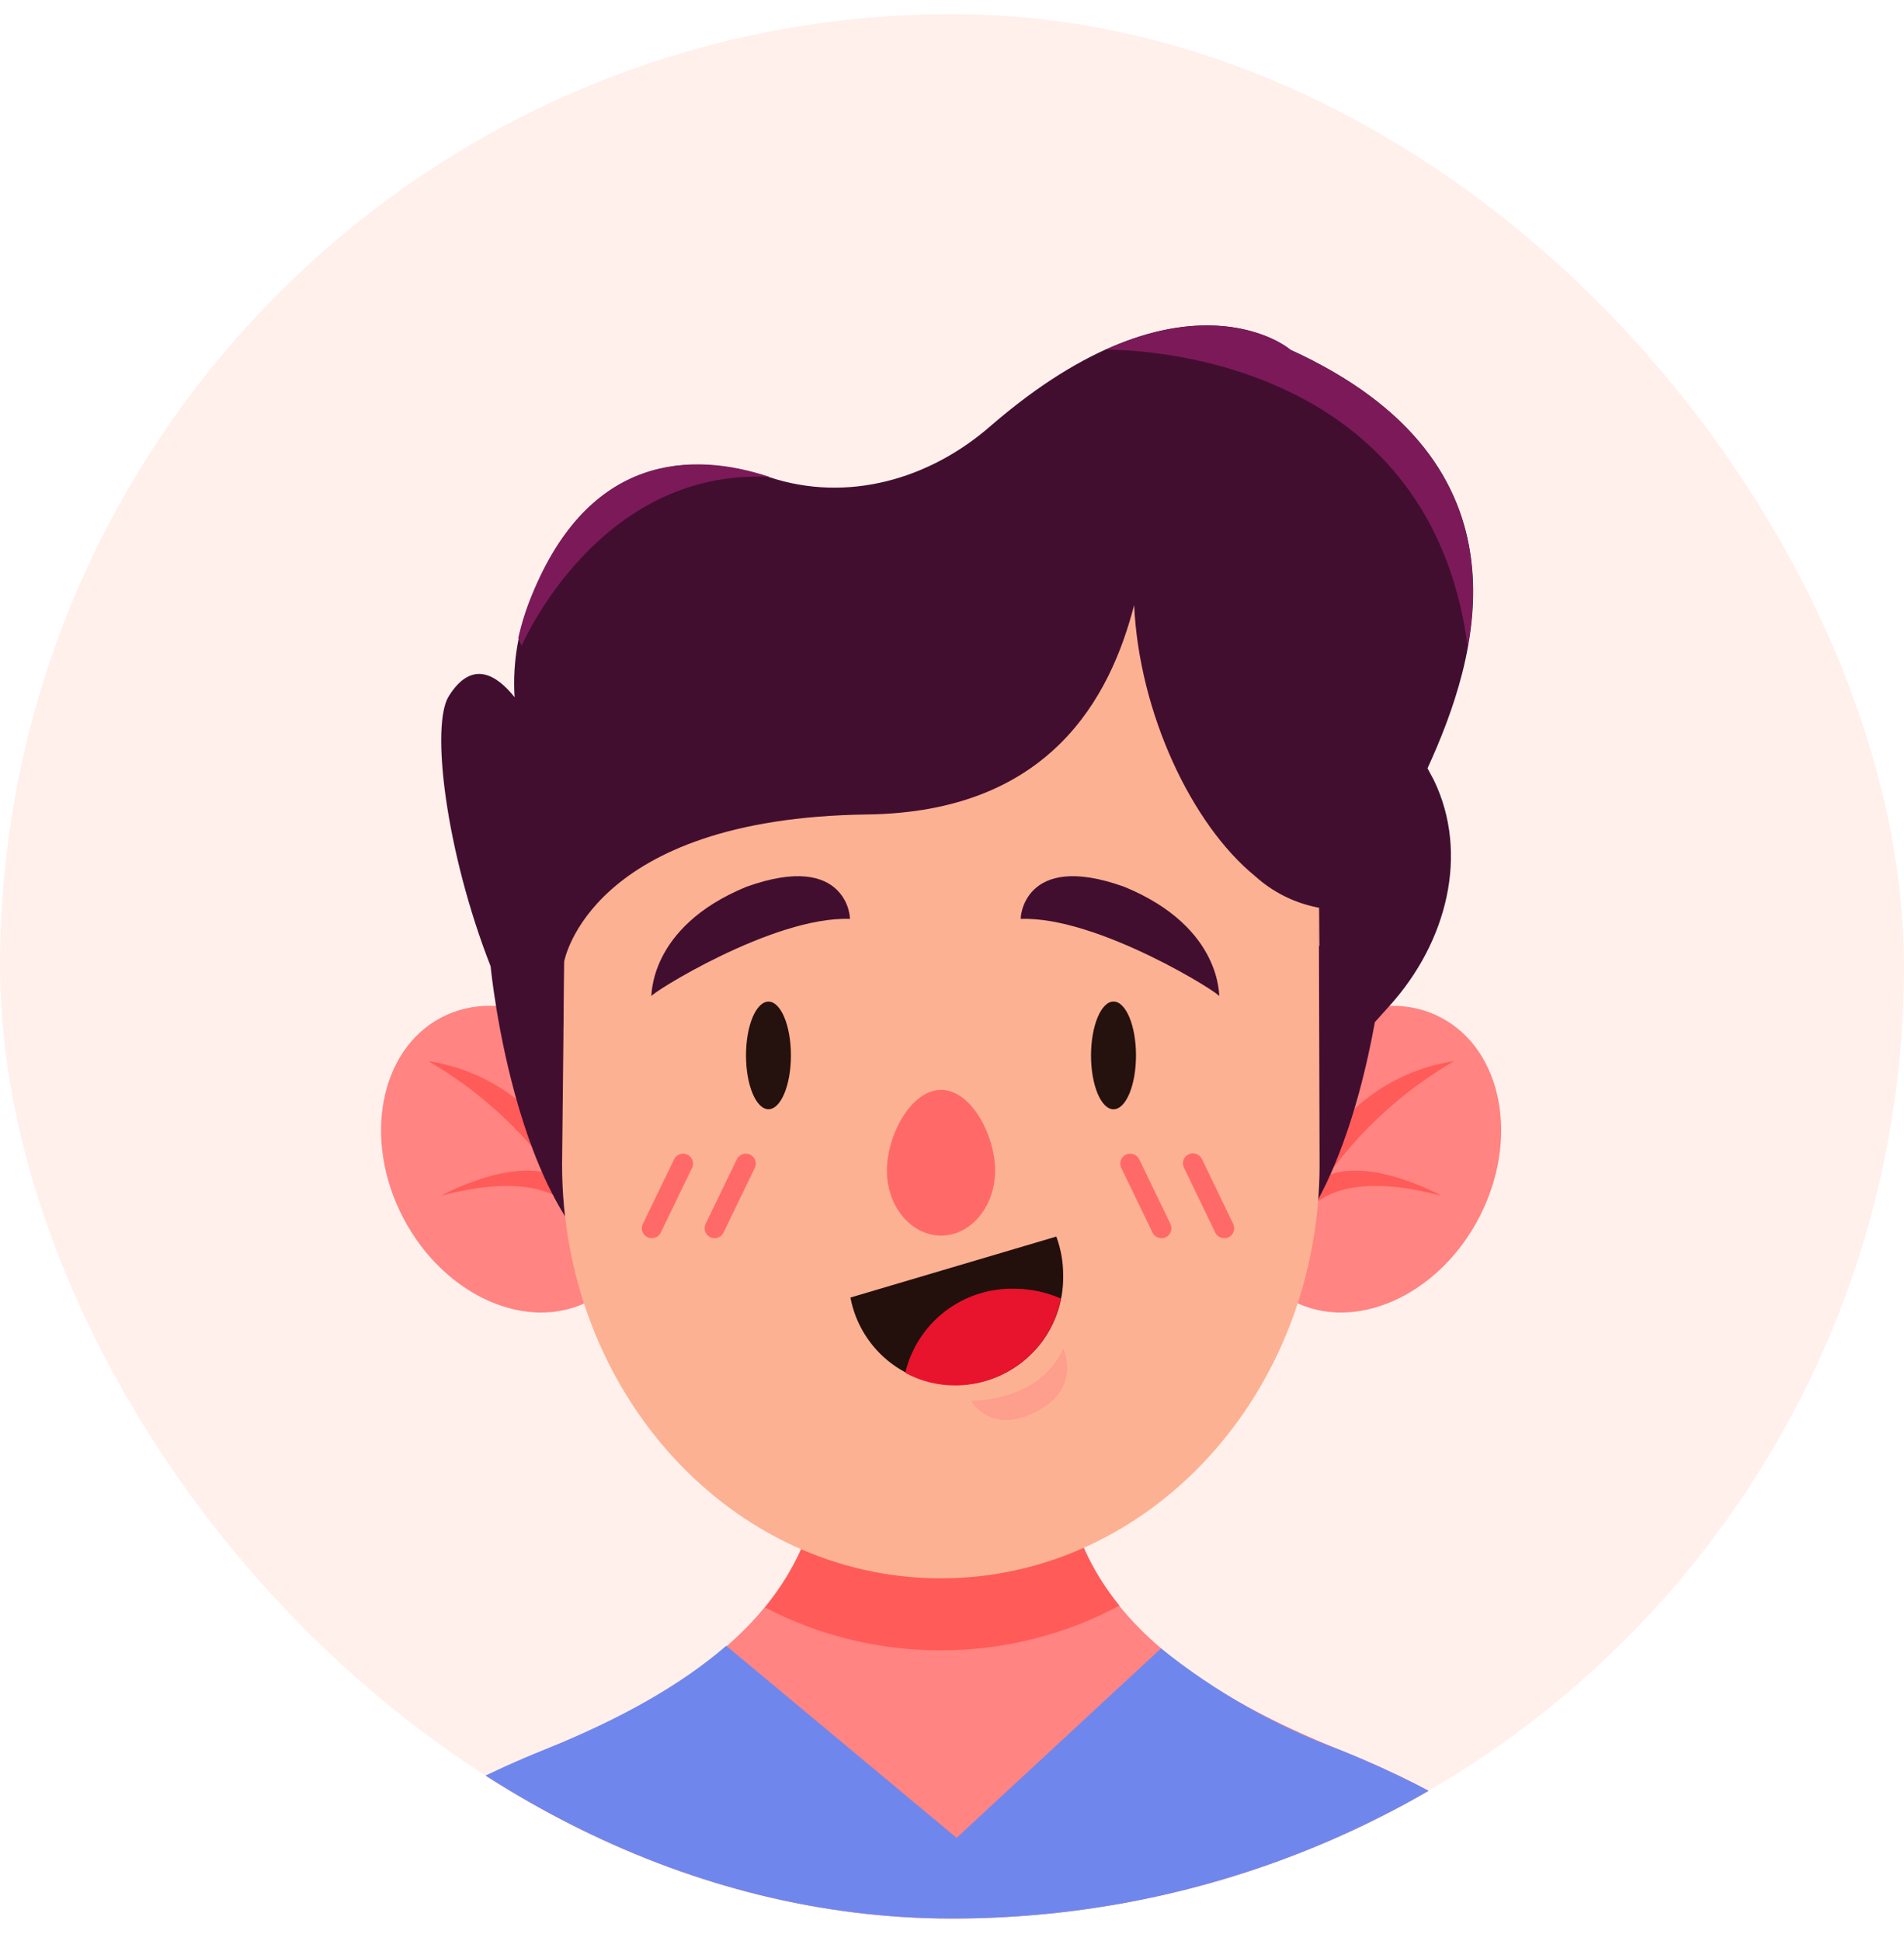<svg width="52" height="53" viewBox="0 0 52 53" fill="none" xmlns="http://www.w3.org/2000/svg">
<g clip-path="url(#clip0_23_1540)">
<rect y="0.385" width="52" height="52" rx="26" fill="#FFDBD1" fill-opacity="0.4"/>
<path d="M36.608 47.785C30.549 45.348 28.553 42.32 29.07 37.959H22.416C22.933 42.32 20.936 45.348 14.878 47.785C8.82 50.223 8.006 52.885 8.006 52.885H43.504C43.504 52.885 42.673 50.223 36.608 47.785Z" fill="#FF8482"/>
<path d="M25.702 45.061C27.401 45.062 29.073 44.643 30.571 43.841C29.229 42.179 28.805 40.255 29.078 37.979H22.416C22.689 40.286 22.258 42.22 20.895 43.892C22.379 44.666 24.029 45.067 25.702 45.061Z" fill="#FF5B59"/>
<path d="M36.608 47.786C34.837 47.129 33.182 46.192 31.709 45.01L26.126 50.182L19.834 44.938C18.637 45.972 17.01 46.913 14.872 47.772C8.814 50.21 8 52.872 8 52.872H43.504C43.504 52.872 42.673 50.224 36.608 47.786Z" fill="#6F87ED"/>
<path d="M17.137 30.05C18.251 32.184 17.786 34.632 16.103 35.518C14.42 36.404 12.131 35.391 11.014 33.257C9.897 31.122 10.366 28.671 12.048 27.785C13.731 26.898 16.02 27.905 17.137 30.05Z" fill="#FF8482"/>
<path d="M16.154 34.119C16.154 34.033 16.134 33.957 16.123 33.874C16.135 33.924 16.143 33.975 16.148 34.026C16.149 33.661 16.087 33.3 15.965 32.957C15.737 31.941 15.209 31.017 14.448 30.307C13.687 29.596 12.729 29.132 11.7 28.974C13.055 29.761 14.23 30.824 15.148 32.095C13.934 31.602 12.044 32.65 12.044 32.65C14.272 32.057 15.286 32.547 15.751 33.115C15.924 33.433 16.059 33.77 16.154 34.119Z" fill="#FF5B59"/>
<path d="M34.267 30.05C33.15 32.184 33.618 34.632 35.301 35.518C36.984 36.404 39.273 35.391 40.39 33.257C41.508 31.122 41.039 28.671 39.356 27.785C37.673 26.898 35.384 27.905 34.267 30.05Z" fill="#FF8482"/>
<path d="M35.246 34.119C35.246 34.033 35.27 33.957 35.277 33.874C35.277 33.936 35.256 33.984 35.253 34.026C35.252 33.661 35.315 33.3 35.439 32.957C35.667 31.94 36.197 31.015 36.959 30.305C37.721 29.594 38.681 29.131 39.711 28.974C38.356 29.761 37.181 30.824 36.263 32.095C37.48 31.602 39.366 32.65 39.366 32.65C37.135 32.057 36.122 32.547 35.656 33.115C35.483 33.434 35.346 33.77 35.246 34.119Z" fill="#FF5B59"/>
<path d="M38.987 20.978C40.366 17.968 42.042 12.648 35.239 9.548C35.287 9.572 32.329 7.079 27.07 11.617C25.395 13.089 23.146 13.734 21.016 13.03C18.885 12.327 16.092 12.399 14.54 16.258C14.16 17.132 13.993 18.085 14.054 19.037C13.561 18.42 12.889 18.002 12.261 19.002C11.754 19.785 12.172 23.25 13.399 26.384C13.399 26.384 14.113 33.915 17.537 35.087L20.916 30.453C23.719 30.388 27.208 30.294 30.081 30.232L33.622 35.087C36.073 34.249 37.139 30.174 37.549 27.909L37.949 27.464C39.528 25.719 40.128 23.299 39.159 21.299C39.1 21.185 39.045 21.085 38.987 20.978Z" fill="#420E2F"/>
<path d="M21.016 13.022C18.892 12.315 16.092 12.398 14.523 16.253C14.367 16.631 14.244 17.023 14.154 17.422L14.244 17.636C14.244 17.636 16.32 12.781 21.016 13.022Z" fill="#7C1A59"/>
<path d="M35.229 9.547C35.267 9.547 33.48 8.058 30.205 9.547C30.846 9.547 39.028 9.63 40.083 17.65C40.587 14.878 39.928 11.685 35.229 9.547Z" fill="#7C1A59"/>
<path d="M22.581 17.891C20.696 17.891 18.887 18.635 17.546 19.961C16.206 21.287 15.443 23.088 15.423 24.973L15.351 31.797C15.351 38.034 19.985 43.096 25.695 43.096C31.405 43.096 36.039 38.034 36.039 31.797L36.018 24.556C36.018 20.874 33.642 15.791 29.957 15.791L22.581 17.891Z" fill="#FDB193"/>
<path opacity="0.39" d="M26.519 38.244C26.519 38.244 28.374 38.299 29.036 36.823C29.036 36.823 29.563 37.899 28.298 38.547C27.032 39.196 26.519 38.244 26.519 38.244Z" fill="#FF8282"/>
<g style="mix-blend-mode:multiply" opacity="0.55">
<path d="M36.029 24.556C36.029 20.874 33.653 15.791 29.967 15.791L22.581 17.891C20.696 17.891 18.887 18.635 17.547 19.961C16.206 21.287 15.443 23.088 15.423 24.973L15.389 28.204L16.423 26.428C16.423 26.397 17.14 23.356 23.695 23.273C25.985 23.242 28.771 22.584 30.591 19.946C31.243 21.904 32.332 23.666 33.629 24.725C34.317 25.307 35.152 25.69 36.042 25.832L36.029 24.556Z" fill="#FDB193"/>
</g>
<path d="M28.849 33.764C28.974 34.102 29.037 34.459 29.036 34.819C29.052 35.555 28.792 36.27 28.306 36.822C27.82 37.374 27.143 37.723 26.412 37.8C25.68 37.877 24.946 37.676 24.356 37.237C23.766 36.797 23.362 36.152 23.226 35.429L28.849 33.764Z" fill="#230F0B"/>
<path d="M26.102 37.829C25.62 37.833 25.146 37.714 24.723 37.485C24.881 36.819 25.263 36.228 25.804 35.81C26.346 35.392 27.014 35.173 27.698 35.188C28.139 35.189 28.574 35.28 28.977 35.457C28.844 36.123 28.485 36.722 27.961 37.154C27.437 37.586 26.781 37.825 26.102 37.829Z" fill="#E8132C"/>
<path d="M27.177 31.966C27.177 32.945 26.515 33.738 25.702 33.738C24.888 33.738 24.222 32.945 24.222 31.966C24.222 30.987 24.884 29.759 25.702 29.759C26.519 29.759 27.177 30.987 27.177 31.966Z" fill="#FF6A68"/>
<path d="M31.025 28.819C31.025 29.629 30.752 30.288 30.411 30.288C30.07 30.288 29.797 29.629 29.797 28.819C29.797 28.009 30.073 27.347 30.411 27.347C30.749 27.347 31.025 28.005 31.025 28.819Z" fill="#25110D"/>
<path d="M33.304 27.208C33.383 27.163 29.98 25.012 27.88 25.091C27.856 25.126 27.922 23.212 30.708 24.215C33.411 25.326 33.28 27.239 33.304 27.208Z" fill="#420E2F"/>
<path d="M20.988 30.287C21.326 30.287 21.601 29.629 21.601 28.818C21.601 28.006 21.326 27.349 20.988 27.349C20.649 27.349 20.374 28.006 20.374 28.818C20.374 29.629 20.649 30.287 20.988 30.287Z" fill="#25110D"/>
<path d="M17.785 27.208C17.705 27.164 21.108 25.012 23.208 25.091C23.236 25.126 23.167 23.212 20.381 24.215C17.681 25.326 17.809 27.239 17.785 27.208Z" fill="#420E2F"/>
<path d="M19.515 33.808C19.475 33.808 19.435 33.8 19.398 33.784C19.333 33.752 19.283 33.696 19.259 33.627C19.235 33.559 19.239 33.484 19.27 33.418L20.129 31.642C20.162 31.581 20.218 31.534 20.285 31.512C20.352 31.49 20.425 31.495 20.488 31.526C20.551 31.557 20.6 31.611 20.625 31.677C20.649 31.743 20.647 31.816 20.619 31.88L19.76 33.656C19.738 33.702 19.703 33.741 19.66 33.767C19.616 33.794 19.566 33.808 19.515 33.808Z" fill="#FF6A68"/>
<path d="M17.802 33.808C17.756 33.809 17.71 33.797 17.669 33.775C17.628 33.753 17.594 33.721 17.57 33.682C17.545 33.643 17.531 33.598 17.529 33.552C17.526 33.506 17.536 33.46 17.557 33.418L18.416 31.642C18.449 31.581 18.505 31.534 18.572 31.512C18.639 31.49 18.711 31.495 18.775 31.526C18.838 31.557 18.887 31.611 18.911 31.677C18.936 31.743 18.933 31.816 18.905 31.88L18.047 33.656C18.024 33.702 17.989 33.74 17.946 33.767C17.903 33.794 17.853 33.808 17.802 33.808Z" fill="#FF6A68"/>
<path d="M31.721 33.809C31.671 33.809 31.621 33.795 31.577 33.768C31.534 33.742 31.499 33.703 31.477 33.657L30.618 31.882C30.59 31.817 30.588 31.744 30.612 31.678C30.636 31.612 30.685 31.558 30.749 31.527C30.812 31.497 30.885 31.492 30.952 31.513C31.018 31.535 31.075 31.582 31.108 31.644L31.966 33.42C31.997 33.485 32.001 33.56 31.977 33.629C31.953 33.697 31.904 33.753 31.839 33.785C31.802 33.801 31.762 33.809 31.721 33.809Z" fill="#FF6A68"/>
<path d="M33.435 33.809C33.384 33.809 33.334 33.795 33.291 33.768C33.248 33.742 33.213 33.703 33.19 33.658L32.335 31.882C32.319 31.85 32.31 31.815 32.307 31.78C32.305 31.744 32.31 31.709 32.321 31.675C32.333 31.641 32.351 31.61 32.375 31.584C32.398 31.557 32.427 31.535 32.459 31.52C32.491 31.504 32.526 31.494 32.562 31.492C32.598 31.49 32.634 31.494 32.668 31.506C32.702 31.517 32.733 31.536 32.76 31.559C32.787 31.583 32.809 31.612 32.825 31.644L33.68 33.42C33.711 33.485 33.715 33.559 33.692 33.628C33.669 33.696 33.62 33.753 33.556 33.785C33.518 33.802 33.476 33.81 33.435 33.809Z" fill="#FF6A68"/>
<path d="M36.49 21.612L31.632 13.306L19.892 16.86L13.592 24.491C14.296 24.968 14.911 25.564 15.409 26.253C15.409 26.253 16.099 22.336 23.685 22.239C28.67 22.174 30.322 19.05 30.974 16.523C31.112 19.471 32.546 22.512 34.277 23.922C34.747 24.348 35.323 24.641 35.944 24.77C36.566 24.898 37.21 24.858 37.811 24.653L36.49 21.612Z" fill="#420E2F"/>
</g>
<defs>
<clipPath id="clip0_23_1540">
<rect y="0.385" width="52" height="52" rx="26" fill="white"/>
</clipPath>
</defs>
</svg>
